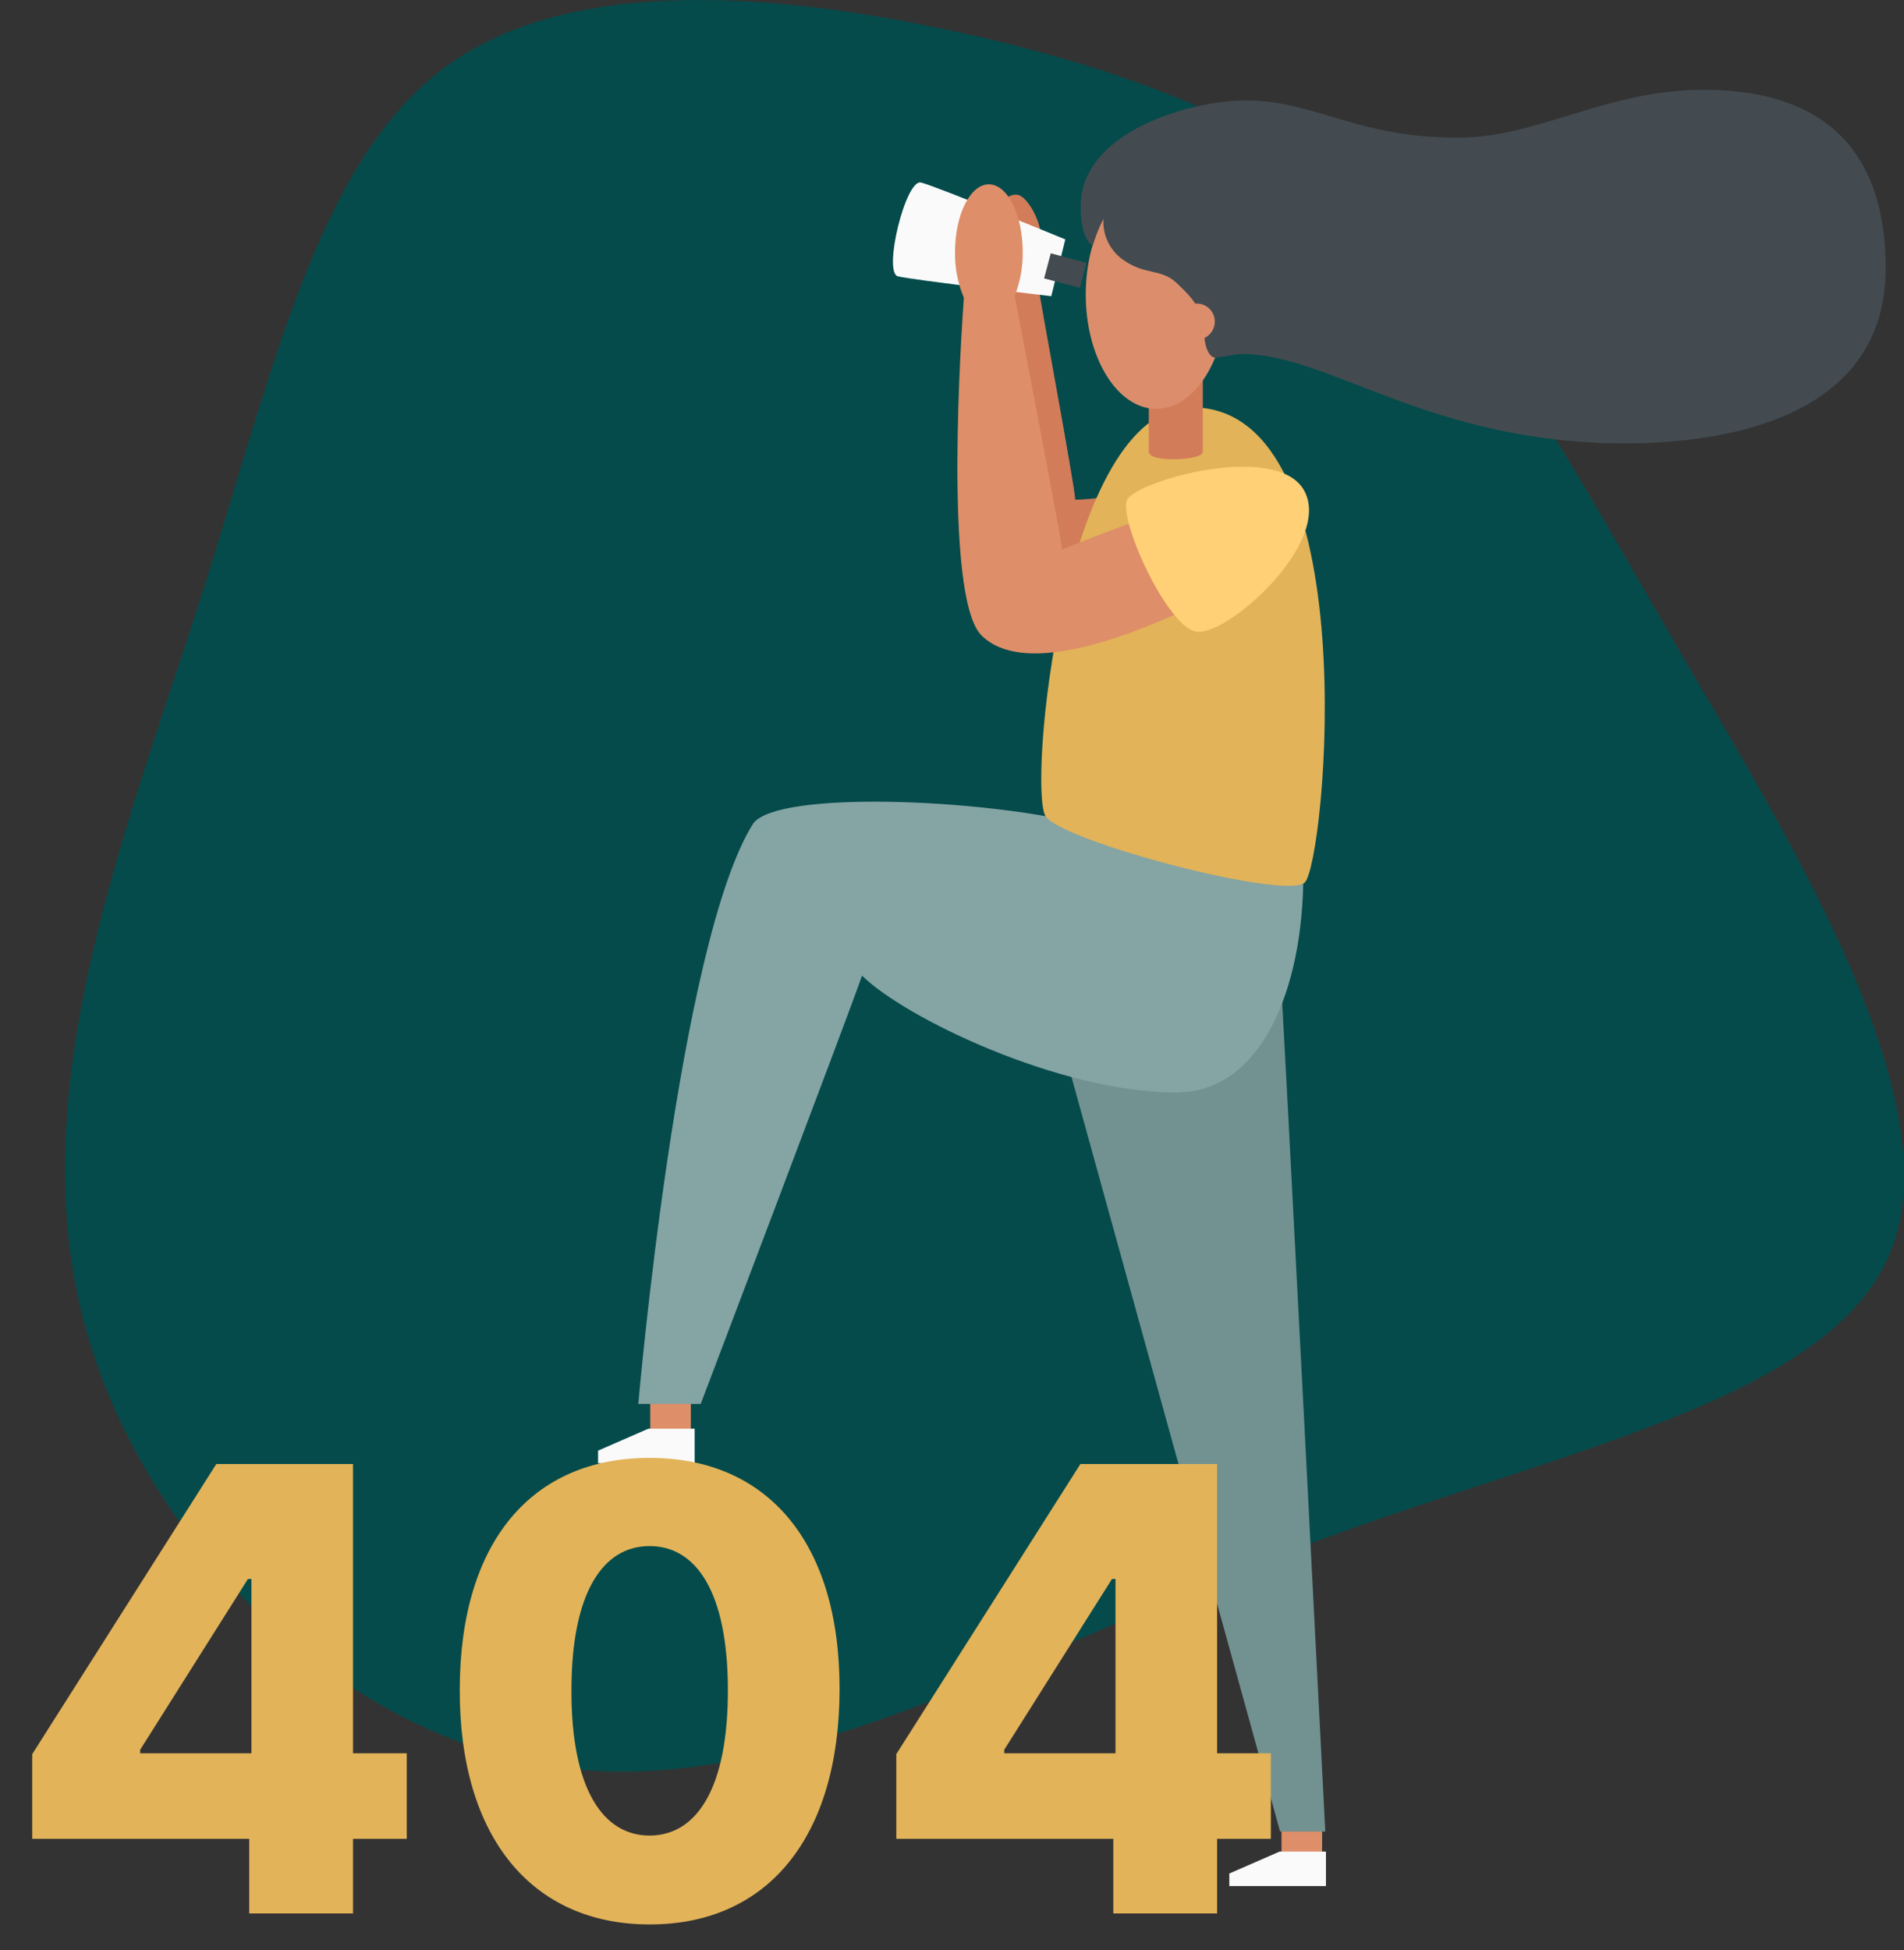 <svg width="416" height="426" viewBox="0 0 416 426" fill="none" xmlns="http://www.w3.org/2000/svg">
<rect x="0" y="0" width="416" height="426" fill="#333333" stroke="none"/>
<path d="M303.661 49.509C327.136 70.652 342.499 100.153 367.163 142.554C391.941 184.956 426.11 240.254 413.152 273.222C400.194 306.189 339.88 316.816 282.931 338.435C225.981 360.054 172.366 392.541 123.043 386.208C73.72 379.875 28.691 334.733 17.366 284.805C5.926 234.758 28.086 179.936 44.049 130.008C59.897 80.087 69.547 35.038 97.305 14.643C125.062 -5.753 170.936 -1.37 209.779 7.107C248.616 15.689 280.187 28.371 303.661 49.509Z" fill="#054B4B"/>
<path d="M279.994 405.662H288.867V398.132H279.994V405.662Z" fill="#DE8E68"/>
<path d="M289.702 404.486V412.016H268.591V409.276L279.571 404.486H289.702Z" fill="#FAFAFA"/>
<path d="M142.068 313.281H150.941V305.75H142.068V313.281Z" fill="#DE8E68"/>
<path d="M151.776 312.104V319.635H130.67V316.9L141.651 312.104H151.776Z" fill="#FAFAFA"/>
<path d="M279.686 211.387C280.135 215.664 289.561 400.119 289.561 400.119H279.686L231.667 226.443L279.686 211.387Z" fill="#729191"/>
<path d="M284.756 191.064C284.756 216.114 275.57 238.654 256.973 238.654C231.443 238.654 197.645 222.337 188.344 213.128C186.022 220.01 153.096 306.697 153.096 306.697H139.459C139.459 306.697 148.197 205.765 164.577 179.878C169.966 172.682 213.942 174.481 236.159 179.878C258.376 185.275 284.756 191.064 284.756 191.064Z" fill="#85A4A4"/>
<path d="M218.814 45.111C218.969 44.337 219.402 43.647 220.031 43.173C220.66 42.698 221.441 42.472 222.225 42.538C224.223 42.679 227.489 47.971 227.489 52.254C227.489 56.537 226.284 58.148 226.649 61.26C227.014 64.371 234.917 106.564 234.917 109.137C236.91 109.278 244.041 108.279 244.041 108.279L239.049 128.434H224.516L215.126 47.255L218.814 45.111Z" fill="#D37C59"/>
<path d="M232.752 52.296L229.69 64.701C229.69 64.701 199.481 61.181 196.184 60.366C192.888 59.55 197.854 39.039 201.239 39.876C204.625 40.713 232.752 52.296 232.752 52.296Z" fill="#FAFAFA"/>
<path d="M260.432 88.993C299.076 88.993 289.545 189.082 285.033 192.827C280.521 196.571 232.476 183.936 228.485 178.362C224.495 172.787 232.09 88.993 260.432 88.993Z" fill="#E2B359"/>
<path d="M246.639 114.403C244.516 115.125 232.064 119.994 232.064 119.994C231.855 117.484 222.283 67.698 221.693 64.649C222.901 61.605 223.499 58.353 223.451 55.078C223.451 46.904 220.139 40.268 216.054 40.268C211.97 40.268 208.662 46.904 208.662 55.078C208.604 58.5 209.262 61.895 210.593 65.046C210.134 71.269 206.012 130.359 214.422 138.784C223.29 147.674 244.85 139.657 257.954 133.685C260.76 132.712 256.937 111.611 246.639 114.403Z" fill="#DE8E68"/>
<path d="M237.393 57.42L229.578 55.34L228.128 60.814L235.943 62.894L237.393 57.42Z" fill="#434B50"/>
<path d="M285.059 107.38C290.949 118.843 267.625 139.495 261.172 137.958C254.72 136.42 244.313 113.336 246.258 109.195C248.204 105.053 279.331 96.225 285.059 107.38Z" fill="#FFD075"/>
<path d="M262.8 98.694C262.8 100.634 250.995 101.125 250.995 98.694V76.353H262.8V98.694Z" fill="#D37C59"/>
<path d="M252.633 89.322C261.143 89.322 268.043 78.137 268.043 64.34C268.043 50.543 261.143 39.358 252.633 39.358C244.122 39.358 237.223 50.543 237.223 64.34C237.223 78.137 244.122 89.322 252.633 89.322Z" fill="#DC8E6C"/>
<path d="M241.089 47.788C240.971 49.583 241.332 51.376 242.134 52.984C242.936 54.592 244.151 55.958 245.653 56.94C250.249 60.078 253.525 58.692 256.895 61.647C258.674 63.43 263.03 66.876 263.071 72.2C263.071 76.138 264.36 78.125 265.492 78.125C266.624 78.125 269.608 77.341 271.527 77.341C290.38 77.341 312.519 96.853 354.992 96.853C377.178 96.853 411.994 91.241 411.994 58.577C411.994 40.938 405.661 19.622 372.186 19.622C350.929 19.622 336.035 30.081 318.57 30.081C296.139 30.081 287.49 21.938 271.992 21.938C260.953 21.938 236.112 28.35 236.112 45.147C236.112 51.528 238.105 53.379 238.72 53.708C238.919 53.007 240.134 49.389 241.089 47.788Z" fill="#434B50"/>
<path d="M261.485 74.198C263.658 74.198 265.419 72.433 265.419 70.255C265.419 68.077 263.658 66.312 261.485 66.312C259.313 66.312 257.552 68.077 257.552 70.255C257.552 72.433 259.313 74.198 261.485 74.198Z" fill="#DC8E6C"/>
<path d="M7.041 401.7H54.453V418H77.129V401.7H88.875V383.004H77.129V319.818H47.263L7.041 383.195V401.7ZM54.933 383.004H30.627V382.237L54.166 344.939H54.933V383.004Z" fill="#E2B359"/>
<path d="M141.921 420.397C167.617 420.445 183.389 401.461 183.437 369.053C183.485 336.837 167.617 318.476 141.921 318.476C116.225 318.476 100.5 336.789 100.452 369.053C100.356 401.365 116.225 420.397 141.921 420.397ZM141.921 400.981C131.709 400.981 124.758 390.722 124.854 369.053C124.902 347.815 131.757 337.748 141.921 337.748C152.132 337.748 158.987 347.815 159.035 369.053C159.083 390.722 152.18 400.981 141.921 400.981Z" fill="#E2B359"/>
<path d="M195.83 401.7H243.243V418H265.918V401.7H277.664V383.004H265.918V319.818H236.052L195.83 383.195V401.7ZM243.722 383.004H219.416V382.237L242.955 344.939H243.722V383.004Z" fill="#E2B359"/>
</svg>
